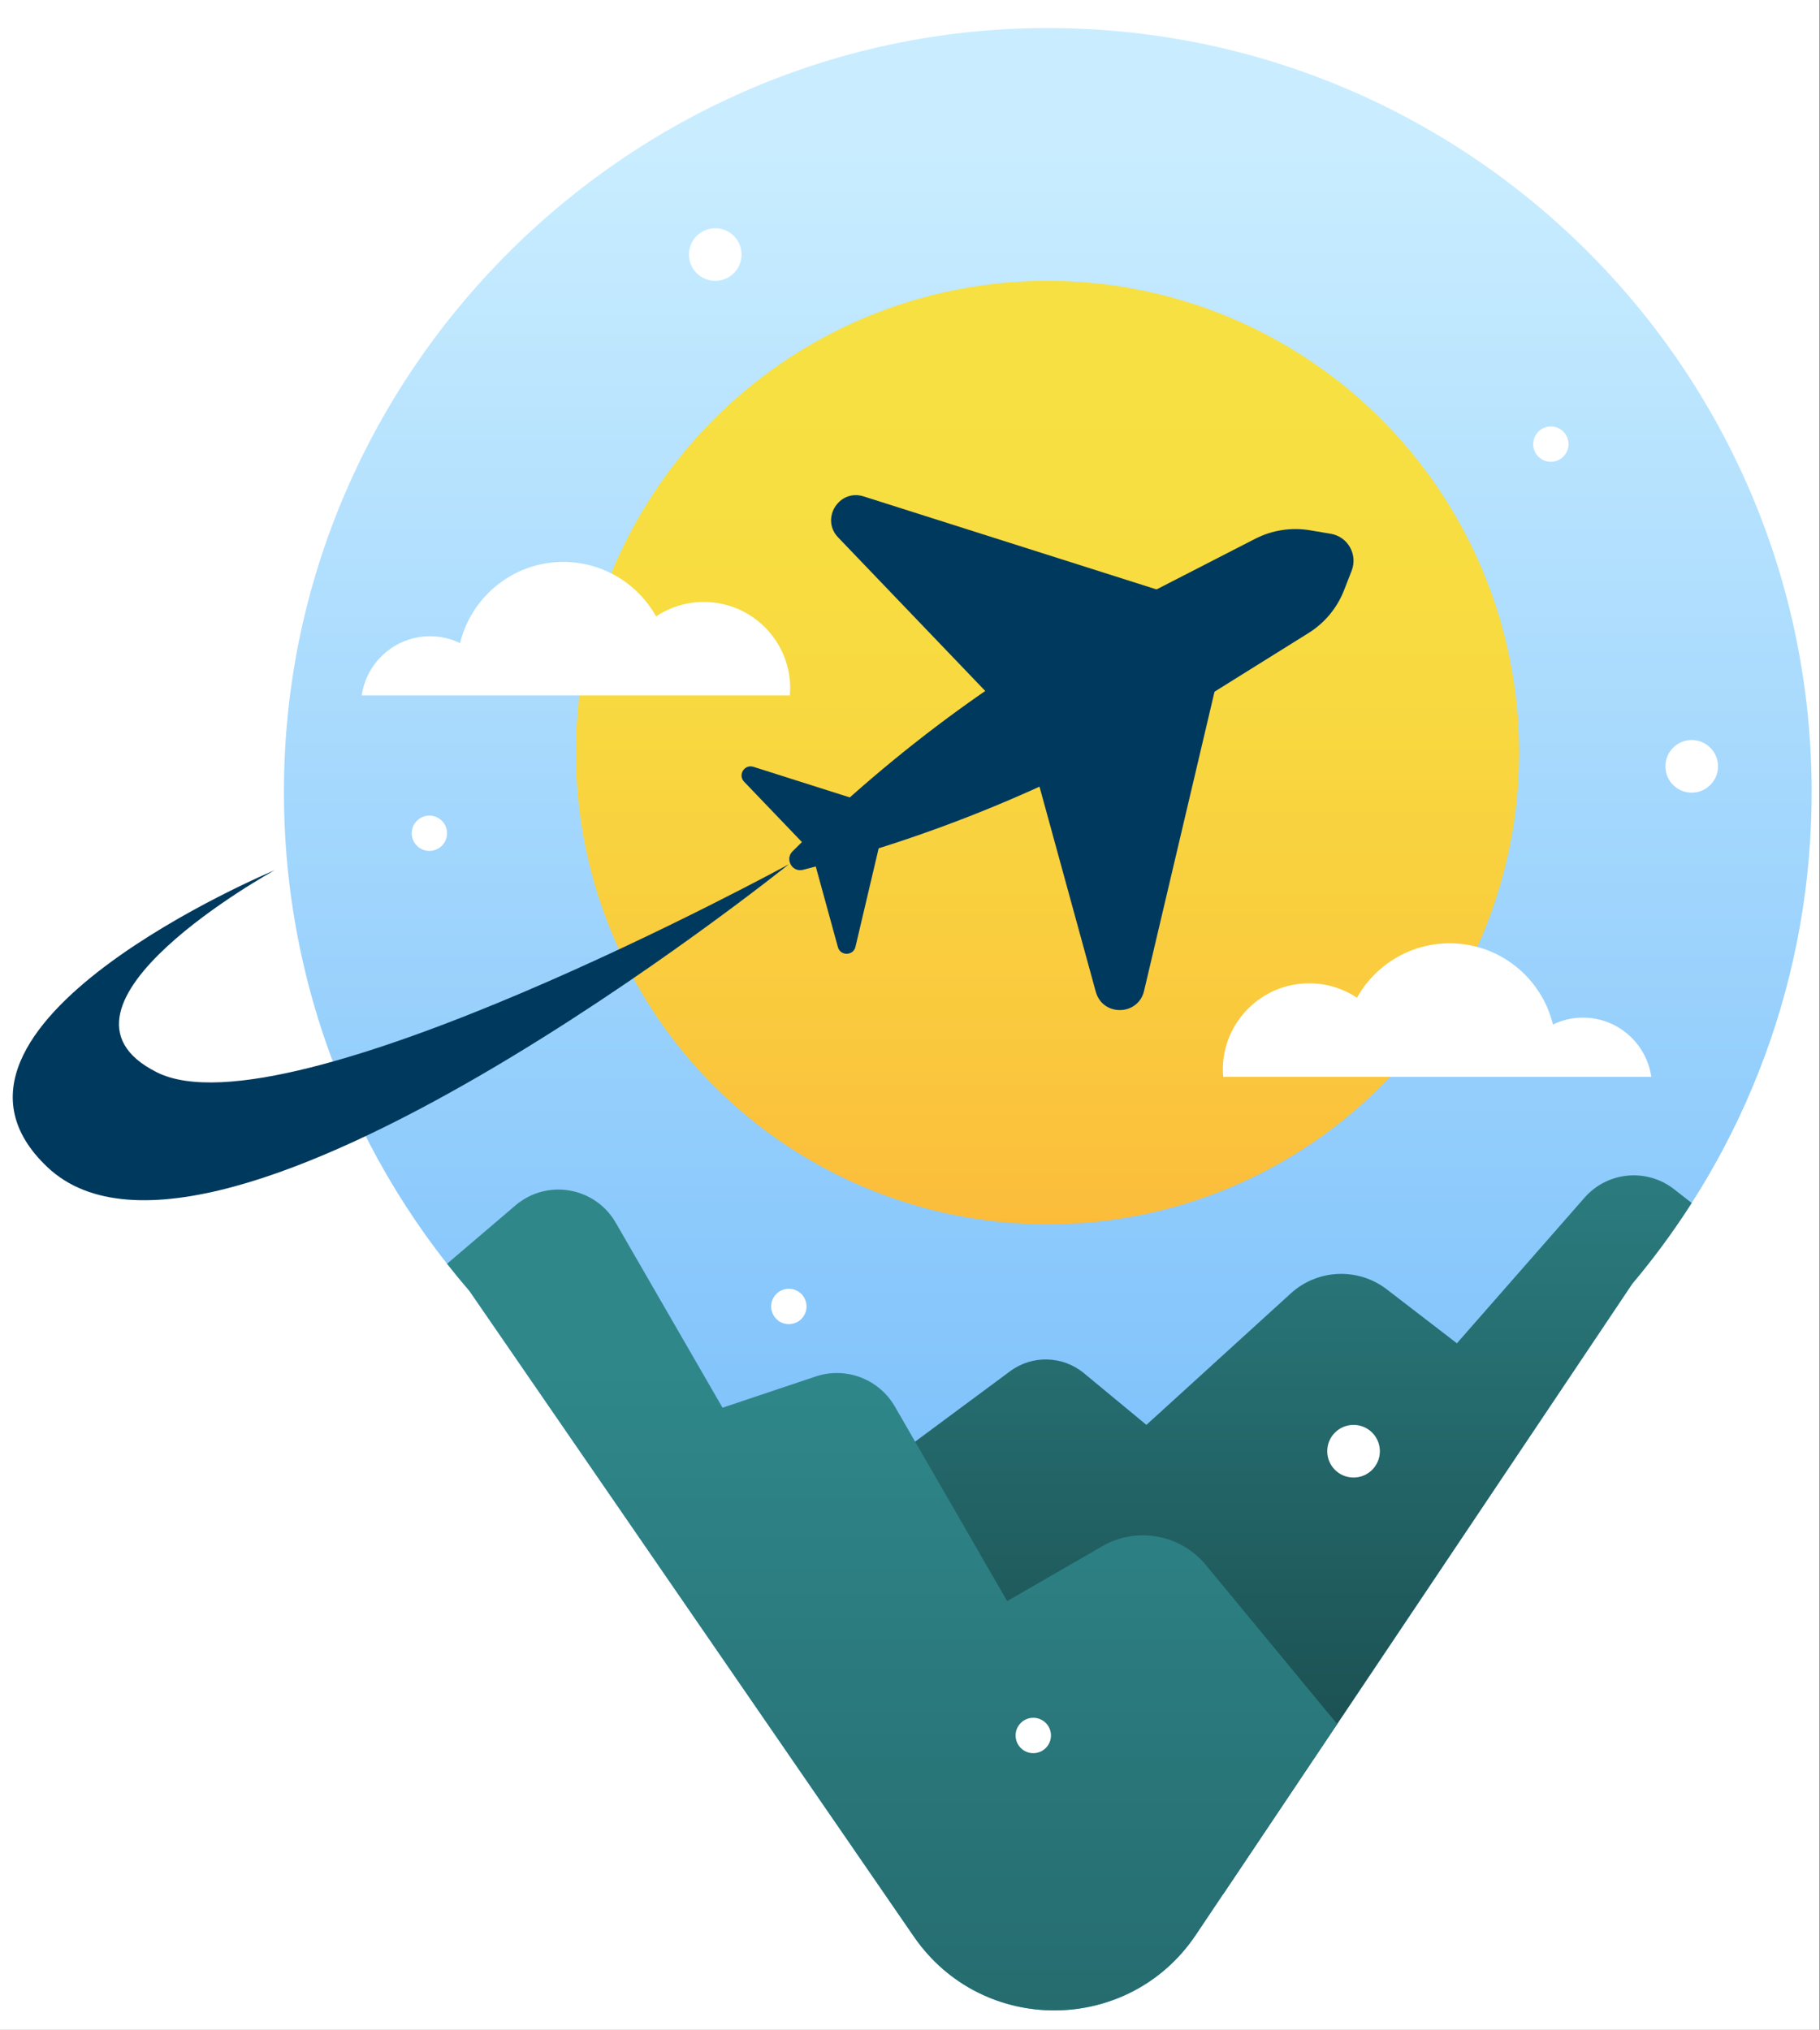 <?xml version="1.0" encoding="utf-8"?>
<svg viewBox="111.827 28.689 259.368 289.227" xmlns="http://www.w3.org/2000/svg">
  <rect x="111.827" y="28.689" width="259.368" height="289.227" fill="#808080" stroke="none"/>
  <g id="BACKGROUND" transform="matrix(0.597, 0, 0, 0.637, 103.045, 28.689)" style="">
    <rect style="fill: rgb(255, 255, 255);" width="434.314" height="454.044" x="14.706"/>
    <g style="" transform="matrix(1.675, 0, 0, 1.57, -153.921, -86.397)">
      <linearGradient id="SVGID_1_" gradientUnits="userSpaceOnUse" x1="250" y1="359.049" x2="250" y2="73.649">
        <stop offset="0" style="stop-color:#59ACF9"/>
        <stop offset="0.992" style="stop-color:#C9EDFF"/>
      </linearGradient>
      <path style="fill:url(#SVGID_1_);" d="M358.858,167.215c-0.378-61.2-51.187-110.292-112.78-108.117 c-55.888,1.973-101.827,47.02-104.781,102.865c-1.561,29.505,8.64,56.561,26.282,76.999l0,0l63.336,91.982 c9.727,14.126,30.634,13.997,40.185-0.248l62.194-92.757l0,0C349.377,218.833,359.024,194.145,358.858,167.215z"/>
      <linearGradient id="SVGID_00000128484263442149354870000010085506033201281926_" gradientUnits="userSpaceOnUse" x1="249.965" y1="277.299" x2="249.965" y2="112.842">
        <stop offset="0" style="stop-color:#FFA538"/>
        <stop offset="0.072" style="stop-color:#FEAB39"/>
        <stop offset="0.443" style="stop-color:#FAC83D"/>
        <stop offset="0.765" style="stop-color:#F8DA40"/>
        <stop offset="1" style="stop-color:#F7E041"/>
      </linearGradient>
      <circle style="fill:url(#SVGID_00000128484263442149354870000010085506033201281926_);" cx="249.965" cy="162.257" r="67.21"/>
      <g>
        <path style="fill:#00395E;" d="M292.223,139.115l1.082-2.774c0.899-2.305-0.547-4.853-2.986-5.264l-2.936-0.494 c-2.676-0.451-5.425-0.025-7.839,1.215l-15.883,8.153c-18.453,9.473-35.331,21.741-50.036,36.371l0,0 c-1.132,1.126-0.054,3.027,1.494,2.633l0,0c20.102-5.115,39.293-13.307,56.892-24.285l15.147-9.449 C289.461,143.785,291.237,141.643,292.223,139.115z"/>
        <g>
          <path style="fill:#00395E;" d="M270.416,140.57l-46.656-14.814c-3.507-1.114-6.185,3.186-3.639,5.843l23.282,24.295 L270.416,140.57z"/>
          <path style="fill:#00395E;" d="M274.945,148.555l-11.224,47.647c-0.844,3.582-5.908,3.674-6.882,0.126l-8.907-32.449 L274.945,148.555z"/>
        </g>
        <g>
          <path style="fill:#00395E;" d="M225.03,169.672l-16.983-5.392c-1.277-0.405-2.251,1.16-1.325,2.127l8.475,8.843L225.03,169.672z "/>
          <path style="fill:#00395E;" d="M226.678,172.578l-4.086,17.344c-0.307,1.304-2.151,1.337-2.505,0.046l-3.242-11.811 L226.678,172.578z"/>
        </g>
      </g>
      <linearGradient id="SVGID_00000036939616522715874800000015463019563823767182_" gradientUnits="userSpaceOnUse" x1="282.472" y1="310.299" x2="282.472" y2="202.205">
        <stop offset="0" style="stop-color:#1A4C4E"/>
        <stop offset="1" style="stop-color:#2F878A"/>
      </linearGradient>
      <path style="fill:url(#SVGID_00000036939616522715874800000015463019563823767182_);" d="M238.553,309.04l36.45,15.834 l58.291-86.936c3.067-3.643,5.898-7.49,8.473-11.516l-2.516-1.963c-3.9-3.042-9.496-2.513-12.757,1.206l-18.191,20.749 l-9.981-7.677c-4.098-3.152-9.866-2.913-13.689,0.567l-20.579,18.735l-8.899-7.362c-3.027-2.504-7.371-2.62-10.527-0.281 l-21.449,15.893L238.553,309.04z"/>
      <linearGradient id="SVGID_00000132770895577218324580000006677399516498824593_" gradientUnits="userSpaceOnUse" x1="227.812" y1="364.299" x2="227.812" y2="250.178">
        <stop offset="0" style="stop-color:#236568"/>
        <stop offset="1" style="stop-color:#2F878A"/>
      </linearGradient>
      <path style="fill:url(#SVGID_00000132770895577218324580000006677399516498824593_);" d="M257.729,275.341l-13.518,7.805 l-16.008-27.726c-2.269-3.93-6.992-5.718-11.295-4.275l-13.264,4.448l-15.221-26.364c-2.947-5.105-9.804-6.286-14.289-2.46 l-9.749,8.315c1.036,1.317,2.1,2.61,3.194,3.878l63.336,91.982c9.727,14.126,30.634,13.997,40.185-0.248l20.14-30.037 l-18.704-22.647C268.913,273.626,262.654,272.497,257.729,275.341z"/>
      <path style="fill:#FFFFFF;" d="M213.236,154.115c0.027-0.336,0.051-0.673,0.051-1.016c0-6.798-5.51-12.308-12.308-12.308 c-2.516,0-4.853,0.758-6.803,2.054c-2.596-4.626-7.54-7.756-13.222-7.756c-7.133,0-13.1,4.934-14.714,11.57 c-1.293-0.623-2.737-0.982-4.268-0.982c-4.962,0-9.057,3.668-9.75,8.438H213.236z"/>
      <path style="fill:#FFFFFF;" d="M274.997,208.452c-0.027-0.336-0.051-0.673-0.051-1.017c0-6.797,5.51-12.308,12.308-12.308 c2.516,0,4.853,0.758,6.803,2.054c2.596-4.626,7.54-7.756,13.221-7.756c7.133,0,13.1,4.934,14.714,11.57 c1.293-0.623,2.737-0.982,4.268-0.982c4.962,0,9.057,3.668,9.75,8.438H274.997z"/>
      <circle style="fill:#FFFFFF;" cx="321.693" cy="118.305" r="2.516"/>
      <path style="fill:#FFFFFF;" d="M164.384,173.747c0-1.389-1.126-2.516-2.516-2.516c-1.389,0-2.516,1.126-2.516,2.516 c0,1.389,1.126,2.516,2.516,2.516C163.258,176.262,164.384,175.136,164.384,173.747z"/>
      <path style="fill:#FFFFFF;" d="M215.616,241.165c0-1.392-1.128-2.52-2.52-2.52c-1.392,0-2.52,1.128-2.52,2.52 s1.128,2.521,2.52,2.521C214.488,243.685,215.616,242.557,215.616,241.165z"/>
      <path style="fill:#FFFFFF;" d="M250.452,302.29c0-1.392-1.128-2.521-2.52-2.521c-1.392,0-2.52,1.129-2.52,2.521 s1.128,2.521,2.52,2.521C249.324,304.81,250.452,303.682,250.452,302.29z"/>
      <circle style="fill:#FFFFFF;" cx="341.767" cy="164.214" r="3.75"/>
      <circle style="fill:#FFFFFF;" cx="202.606" cy="91.298" r="3.75"/>
      <circle style="fill:#FFFFFF;" cx="293.574" cy="261.79" r="3.75"/>
      <path style="fill:#00395E;" d="M213.096,178.164c0,0-71.443,38.967-90.055,29.647c-18.612-9.319,16.77-28.797,16.77-28.797 s-53.523,22.315-32.373,42.308C131.28,243.861,213.096,178.164,213.096,178.164z"/>
    </g>
  </g>
</svg>